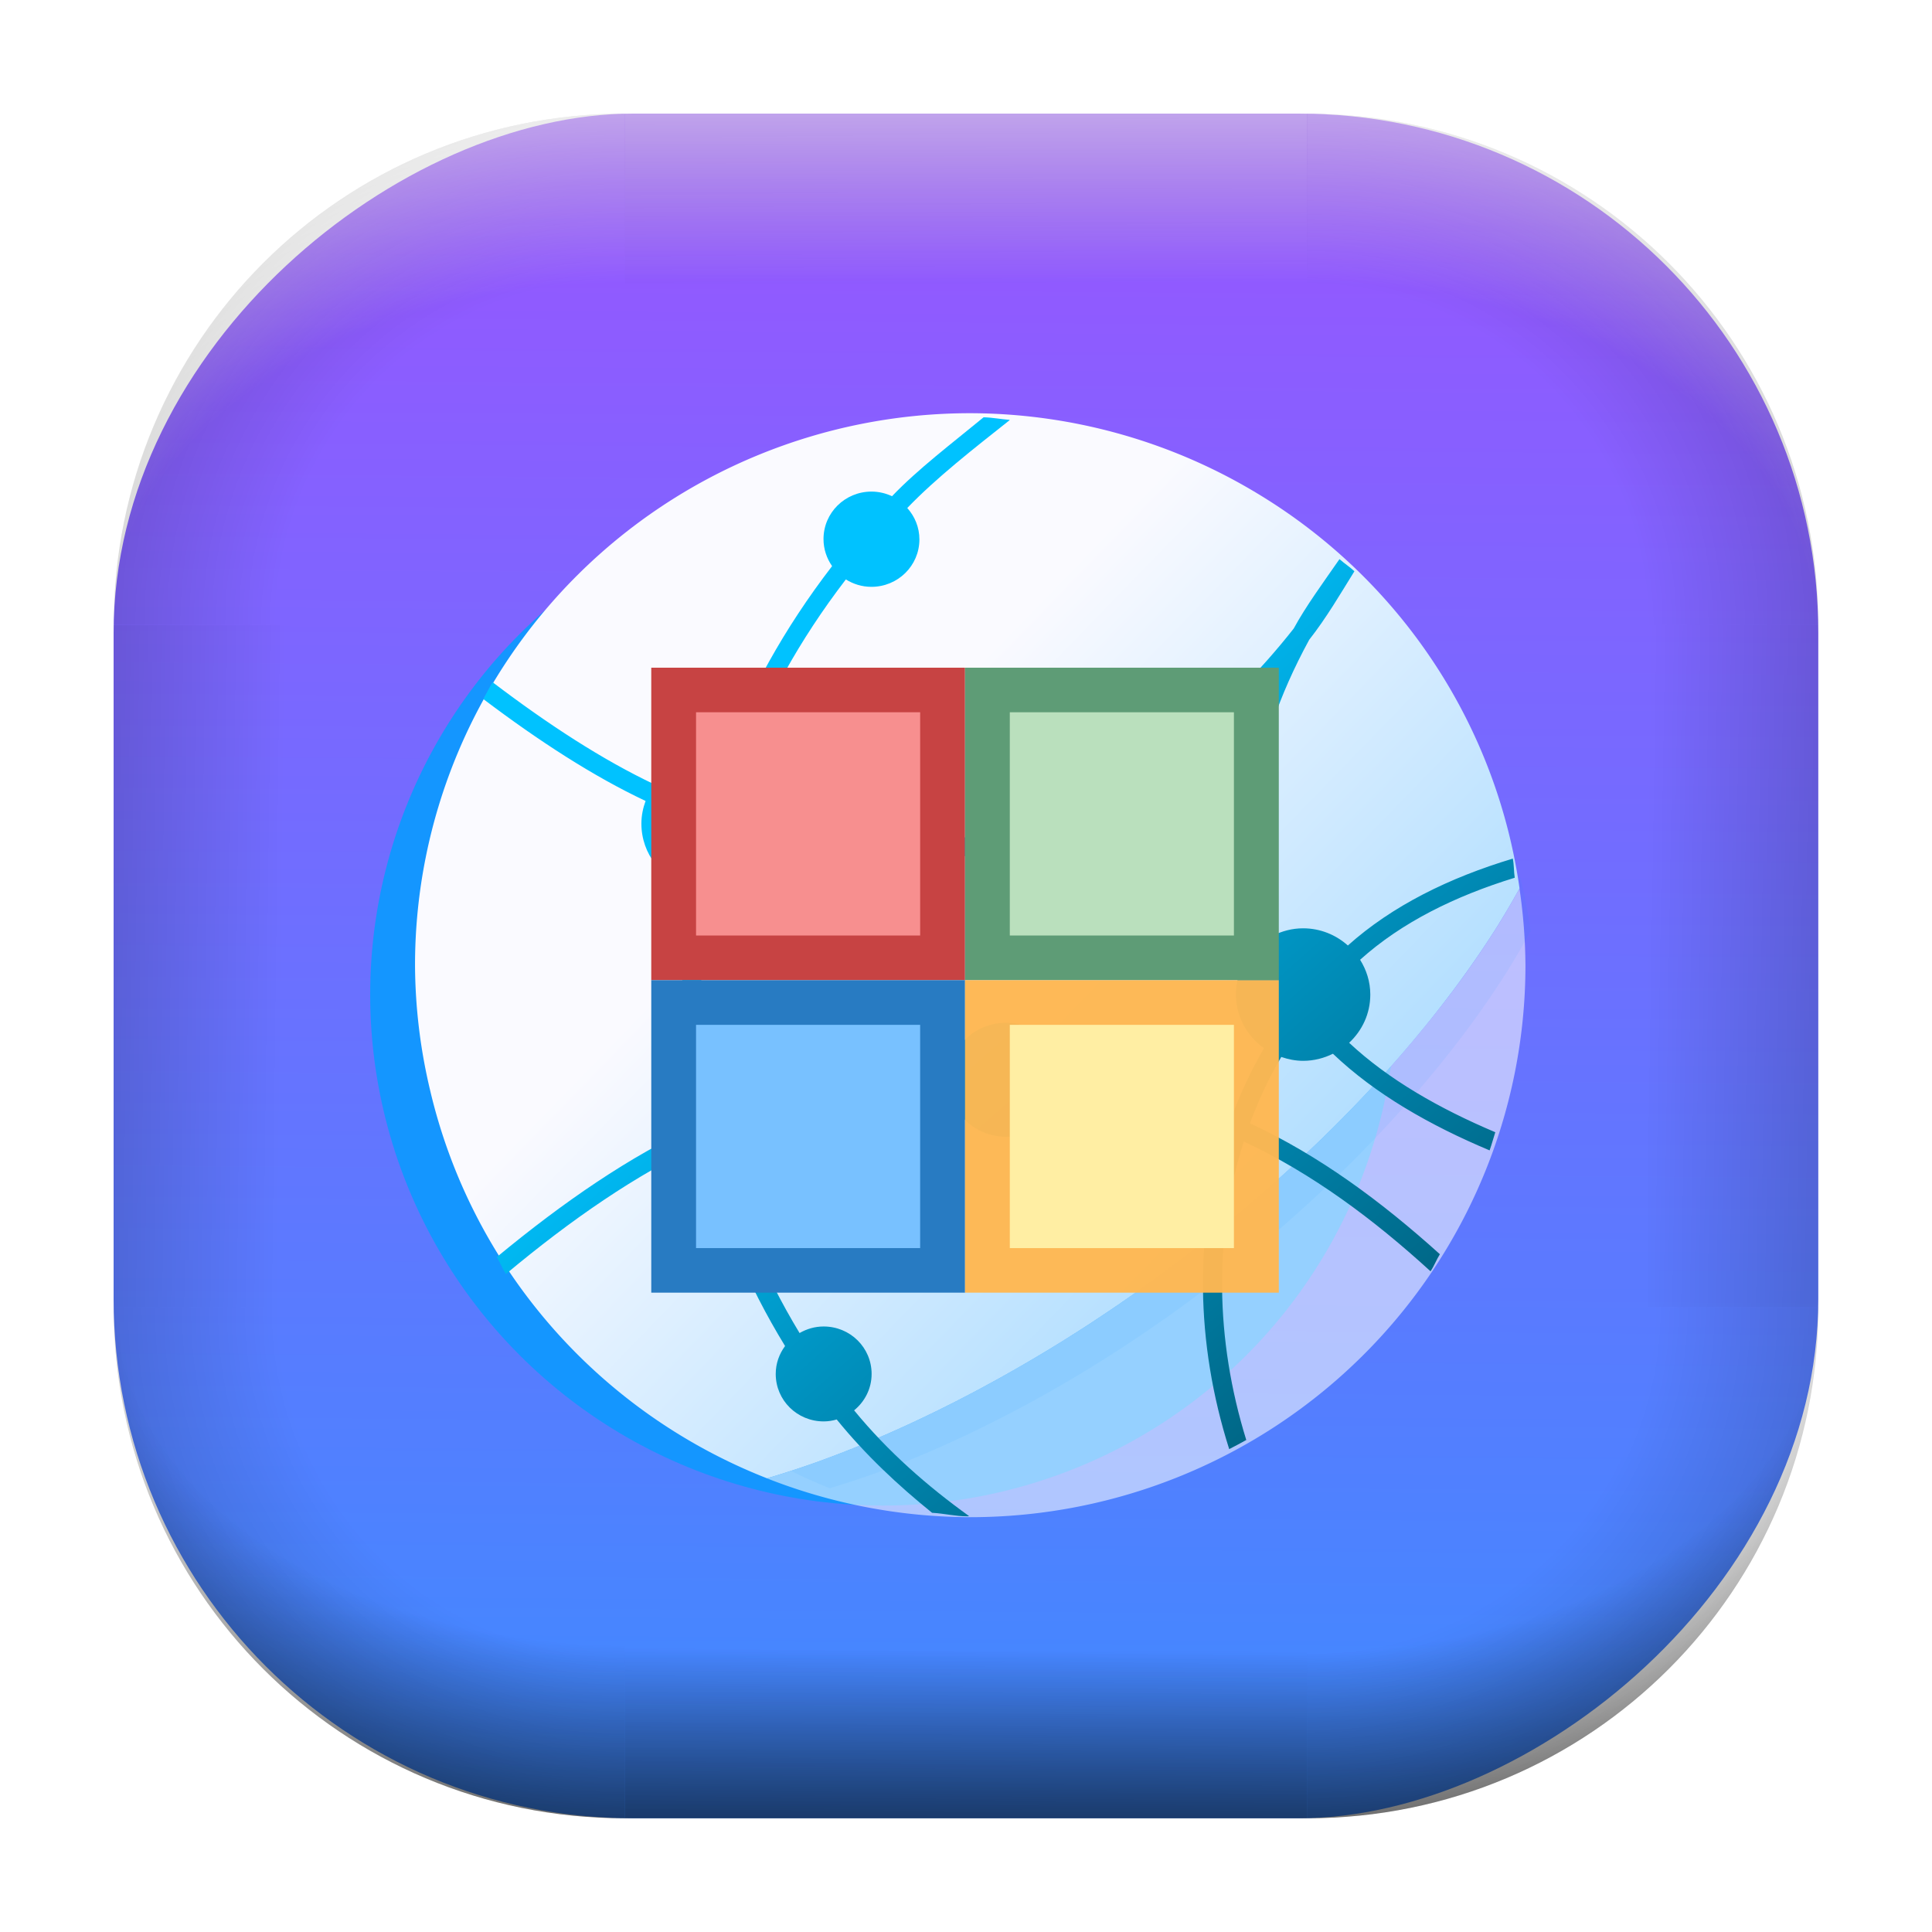 <?xml version="1.0" encoding="UTF-8" standalone="no"?>
<svg
   width="68"
   height="68"
   viewBox="0 0 17.992 17.992"
   version="1.1"
   id="svg1114"
   inkscape:version="1.3.2 (091e20ef0f, 2023-11-25)"
   sodipodi:docname="preferences-system-network-share-windows.svg"
   xmlns:inkscape="http://www.inkscape.org/namespaces/inkscape"
   xmlns:sodipodi="http://sodipodi.sourceforge.net/DTD/sodipodi-0.dtd"
   xmlns:xlink="http://www.w3.org/1999/xlink"
   xmlns="http://www.w3.org/2000/svg"
   xmlns:svg="http://www.w3.org/2000/svg"
   xmlns:rdf="http://www.w3.org/1999/02/22-rdf-syntax-ns#"
   xmlns:cc="http://creativecommons.org/ns#"
   xmlns:dc="http://purl.org/dc/elements/1.1/">
  <style
     type="text/css"
     id="current-color-scheme">.ColorScheme-Highlight { color:#5599ff; }
</style>
  <defs
     id="defs1108">
    <linearGradient
       id="linearGradient12"
       inkscape:collect="always">
      <stop
         style="stop-color:#ffffff;stop-opacity:0;"
         offset="0"
         id="stop10" />
      <stop
         id="stop11"
         offset="0.659"
         style="stop-color:#ffffff;stop-opacity:0" />
      <stop
         style="stop-color:#ffffff;stop-opacity:1;"
         offset="1"
         id="stop12" />
    </linearGradient>
    <linearGradient
       id="linearGradient9"
       inkscape:collect="always">
      <stop
         style="stop-color:#000000;stop-opacity:0;"
         offset="0"
         id="stop1" />
      <stop
         id="stop8"
         offset="0.661"
         style="stop-color:#000000;stop-opacity:0" />
      <stop
         style="stop-color:#000000;stop-opacity:1;"
         offset="1"
         id="stop9" />
    </linearGradient>
    <linearGradient
       id="linearGradient7"
       inkscape:collect="always">
      <stop
         style="stop-color:#000000;stop-opacity:0;"
         offset="0"
         id="stop5" />
      <stop
         id="stop6"
         offset="0.659"
         style="stop-color:#000000;stop-opacity:0" />
      <stop
         style="stop-color:#000000;stop-opacity:1;"
         offset="1"
         id="stop7" />
    </linearGradient>
    <linearGradient
       id="linearGradient4"
       inkscape:collect="always">
      <stop
         style="stop-color:#000000;stop-opacity:0;"
         offset="0"
         id="stop2" />
      <stop
         id="stop3"
         offset="0.671"
         style="stop-color:#000000;stop-opacity:0" />
      <stop
         style="stop-color:#000000;stop-opacity:1;"
         offset="1"
         id="stop4" />
    </linearGradient>
    <linearGradient
       inkscape:collect="always"
       id="linearGradient899">
      <stop
         style="stop-color:#9955ff;stop-opacity:1;"
         offset="0"
         id="stop895" />
      <stop
         style="stop-color:#3e8bff;stop-opacity:1;"
         offset="1"
         id="stop897" />
    </linearGradient>
    <linearGradient
       id="linearGradient1167"
       x1="40.752"
       x2="40.752"
       y1="28.508"
       y2="17.206"
       gradientUnits="userSpaceOnUse">
      <stop
         style="stop-color:#84fb6e;stop-opacity:1"
         stop-color="#0ab816"
         offset="0"
         id="stop1163" />
      <stop
         style="stop-color:#0dd41a;stop-opacity:1"
         stop-color="#0cf36c"
         offset="1"
         id="stop1165" />
    </linearGradient>
    <linearGradient
       id="cornerBevel"
       inkscape:collect="always">
      <stop
         style="stop-color:#000000;stop-opacity:0;"
         offset="0"
         id="stop2663" />
      <stop
         id="stop2671"
         offset="0.667"
         style="stop-color:#000000;stop-opacity:0" />
      <stop
         style="stop-color:#000000;stop-opacity:1;"
         offset="1"
         id="stop2661" />
    </linearGradient>
    <linearGradient
       id="bevel"
       inkscape:collect="always">
      <stop
         id="stop2685"
         offset="0"
         style="stop-color:#000000;stop-opacity:1;" />
      <stop
         id="stop2687"
         offset="1"
         style="stop-color:#000000;stop-opacity:0;" />
    </linearGradient>
    <linearGradient
       id="highlightCorner"
       inkscape:collect="always">
      <stop
         style="stop-color:#ffffff;stop-opacity:0;"
         offset="0"
         id="stop2613" />
      <stop
         id="stop2621"
         offset="0.667"
         style="stop-color:#ffffff;stop-opacity:0" />
      <stop
         style="stop-color:#ffffff;stop-opacity:1;"
         offset="1"
         id="stop2611" />
    </linearGradient>
    <linearGradient
       inkscape:collect="always"
       id="highlight">
      <stop
         style="stop-color:#ffffff;stop-opacity:1;"
         offset="0"
         id="stop2921" />
      <stop
         style="stop-color:#ffffff;stop-opacity:0;"
         offset="1"
         id="stop2923" />
    </linearGradient>
    <radialGradient
       inkscape:collect="always"
       xlink:href="#highlightCorner"
       id="radialGradient15"
       gradientUnits="userSpaceOnUse"
       gradientTransform="matrix(0.043,-12.079,17.934,0.064,14.524,-50.374)"
       cx="-4.58"
       cy="-0.502"
       fx="-4.58"
       fy="-0.502"
       r="0.397" />
    <linearGradient
       inkscape:collect="always"
       xlink:href="#highlight"
       id="linearGradient15"
       gradientUnits="userSpaceOnUse"
       x1="-3.845"
       y1="-1.153"
       x2="-3.845"
       y2="-0.895"
       gradientTransform="matrix(6.092,0,0,6.092,32.229,7.154)" />
    <radialGradient
       inkscape:collect="always"
       xlink:href="#linearGradient12"
       id="radialGradient17"
       gradientUnits="userSpaceOnUse"
       gradientTransform="matrix(-0.022,-12.045,-17.968,0.034,1.664,-50.223)"
       cx="-4.575"
       cy="-0.553"
       fx="-4.575"
       fy="-0.553"
       r="0.397" />
    <radialGradient
       inkscape:collect="always"
       xlink:href="#linearGradient7"
       id="radialGradient18"
       gradientUnits="userSpaceOnUse"
       gradientTransform="matrix(0.065,12.1,17.934,-0.096,14.61,64.748)"
       cx="-4.428"
       cy="-0.501"
       fx="-4.428"
       fy="-0.501"
       r="0.397" />
    <linearGradient
       inkscape:collect="always"
       xlink:href="#bevel"
       id="linearGradient18"
       gradientUnits="userSpaceOnUse"
       x1="-3.842"
       y1="-1.451"
       x2="-3.841"
       y2="-1.197"
       gradientTransform="matrix(6.092,0,0,6.092,32.229,-7.154)" />
    <radialGradient
       inkscape:collect="always"
       xlink:href="#linearGradient4"
       id="radialGradient20"
       gradientUnits="userSpaceOnUse"
       gradientTransform="matrix(-0.01,11.991,-17.967,-0.015,1.735,64.306)"
       cx="-4.424"
       cy="-0.55"
       fx="-4.424"
       fy="-0.55"
       r="0.397" />
    <radialGradient
       inkscape:collect="always"
       xlink:href="#cornerBevel"
       id="radialGradient25"
       gradientUnits="userSpaceOnUse"
       gradientTransform="matrix(12.185,0,0,12.185,59.631,10.378)"
       cx="-4.457"
       cy="-0.449"
       fx="-4.457"
       fy="-0.449"
       r="0.397" />
    <linearGradient
       inkscape:collect="always"
       xlink:href="#bevel"
       id="linearGradient25"
       gradientUnits="userSpaceOnUse"
       x1="-3.849"
       y1="-1.146"
       x2="-3.846"
       y2="-0.891"
       gradientTransform="matrix(6.092,0,0,6.092,32.229,7.154)" />
    <radialGradient
       inkscape:collect="always"
       xlink:href="#cornerBevel"
       id="radialGradient29"
       gradientUnits="userSpaceOnUse"
       gradientTransform="matrix(0,-12.185,12.185,0,11.274,-44.428)"
       cx="-4.571"
       cy="-0.487"
       fx="-4.571"
       fy="-0.487"
       r="0.397" />
    <radialGradient
       inkscape:collect="always"
       xlink:href="#cornerBevel"
       id="radialGradient30"
       gradientUnits="userSpaceOnUse"
       gradientTransform="matrix(-12.185,-0.049,0.048,-11.942,-43.502,3.852)"
       cx="-4.534"
       cy="-0.603"
       fx="-4.534"
       fy="-0.603"
       r="0.397" />
    <radialGradient
       inkscape:collect="always"
       xlink:href="#linearGradient9"
       id="radialGradient31"
       gradientUnits="userSpaceOnUse"
       gradientTransform="matrix(0,-12.152,11.979,0,18.476,-48.771)"
       cx="-4.418"
       cy="-0.565"
       fx="-4.418"
       fy="-0.565"
       r="0.397" />
    <linearGradient
       inkscape:collect="always"
       xlink:href="#bevel"
       id="linearGradient34"
       gradientUnits="userSpaceOnUse"
       x1="-3.997"
       y1="-1.222"
       x2="-4"
       y2="-0.967"
       gradientTransform="matrix(6.092,0,0,6.092,17.025,8.05)" />
    <linearGradient
       inkscape:collect="always"
       xlink:href="#bevel"
       id="linearGradient35"
       gradientUnits="userSpaceOnUse"
       x1="-4.092"
       y1="-1.449"
       x2="-4.095"
       y2="-1.197"
       gradientTransform="matrix(6.092,0,0,6.092,16.129,-7.154)" />
    <linearGradient
       inkscape:collect="always"
       xlink:href="#bevel"
       id="linearGradient36"
       gradientUnits="userSpaceOnUse"
       x1="-3.873"
       y1="-1.372"
       x2="-3.877"
       y2="-1.116"
       gradientTransform="matrix(6.092,0,0,6.092,31.333,-8.05)" />
    <linearGradient
       id="paint2_linear_77:3-7"
       x1="79.398"
       y1="-197.844"
       x2="82.901"
       y2="-199.978"
       gradientUnits="userSpaceOnUse"
       gradientTransform="matrix(1.925,0,0,1.731,-40.887,399.617)">
      <stop
         stop-color="#EBFAFF"
         stop-opacity="0.1"
         id="stop29-5-7"
         offset="0"
         style="stop-color:#c3c3c3;stop-opacity:1;" />
      <stop
         offset="1"
         stop-color="#70A9FF"
         stop-opacity="0.5"
         id="stop30-0-1"
         style="stop-color:#05c7ff;stop-opacity:0.8;" />
    </linearGradient>
    <linearGradient
       inkscape:collect="always"
       xlink:href="#linearGradient899"
       id="linearGradient926"
       x1="1.098"
       y1="-9.341"
       x2="16.919"
       y2="-9.225"
       gradientUnits="userSpaceOnUse"
       gradientTransform="translate(-0.926,0.476)" />
    <filter
       id="filter1015"
       x="-0.084"
       y="-0.084"
       width="1.168"
       height="1.168"
       color-interpolation-filters="sRGB">
      <feGaussianBlur
         stdDeviation="0.309"
         id="feGaussianBlur857" />
    </filter>
    <filter
       id="filter985"
       x="-0.059"
       y="-0.061"
       width="1.118"
       height="1.122"
       color-interpolation-filters="sRGB">
      <feGaussianBlur
         stdDeviation="0.216"
         id="feGaussianBlur854" />
    </filter>
    <linearGradient
       id="linearGradient1025"
       x1="7.988"
       x2="12.91"
       y1="7.72"
       y2="12.495"
       gradientUnits="userSpaceOnUse"
       gradientTransform="matrix(1,0,0,1,-0.241,-0.152)">
      <stop
         stop-color="#fafaff"
         offset="0"
         id="stop860" />
      <stop
         stop-color="#a1d8ff"
         offset="1"
         id="stop862" />
    </linearGradient>
    <linearGradient
       inkscape:collect="always"
       xlink:href="#linearGradient1"
       id="linearGradient10"
       x1="8.5"
       y1="7.282"
       x2="13.169"
       y2="12.54"
       gradientUnits="userSpaceOnUse" />
    <linearGradient
       id="linearGradient1"
       inkscape:collect="always">
      <stop
         style="stop-color:#00c2ff;stop-opacity:1;"
         offset="0"
         id="stop1-3" />
      <stop
         style="stop-color:#006280;stop-opacity:1;"
         offset="1"
         id="stop10-6" />
    </linearGradient>
  </defs>
  <sodipodi:namedview
     id="base"
     pagecolor="#e2e2e2"
     bordercolor="#666666"
     borderopacity="1.0"
     inkscape:pageopacity="0"
     inkscape:pageshadow="2"
     inkscape:zoom="9.7248729"
     inkscape:cx="32.596827"
     inkscape:cy="40.000523"
     inkscape:document-units="px"
     inkscape:current-layer="layer1"
     inkscape:document-rotation="0"
     showgrid="true"
     units="px"
     inkscape:window-width="1920"
     inkscape:window-height="990"
     inkscape:window-x="0"
     inkscape:window-y="0"
     inkscape:window-maximized="1"
     inkscape:object-paths="true"
     inkscape:snap-grids="true"
     inkscape:snap-intersection-paths="true"
     inkscape:snap-smooth-nodes="true"
     inkscape:snap-midpoints="true"
     inkscape:showpageshadow="2"
     inkscape:pagecheckerboard="0"
     inkscape:deskcolor="#d1d1d1">
    <inkscape:grid
       id="grid2"
       units="px"
       originx="0"
       originy="0"
       spacingx="0.265"
       spacingy="0.265"
       empcolor="#0099e5"
       empopacity="0.302"
       color="#0099e5"
       opacity="0.149"
       empspacing="5"
       dotted="false"
       gridanglex="30"
       gridanglez="30"
       visible="true" />
  </sodipodi:namedview>
  <g
     inkscape:label="Layer 1"
     inkscape:groupmode="layer"
     id="layer1">
    <g
       id="g918"
       transform="translate(0.476,0.926)">
      <rect
         ry="4.836"
         rx="4.836"
         style="fill:url(#linearGradient926);fill-opacity:1;stroke-width:6.092"
         x="0.132"
         y="-16.457"
         width="15.875"
         height="15.875"
         id="use1056"
         transform="rotate(90)"
         class="ColorScheme-Highlight" />
      <path
         d="m 5.345,0.132 c -2.638,0 -4.762,2.124 -4.762,4.762 H 5.345 Z"
         style="opacity:0.15;fill:url(#radialGradient25);fill-opacity:1;stroke-width:6.092"
         id="path20" />
      <rect
         y="0.132"
         x="5.345"
         height="1.587"
         width="6.35"
         id="rect20"
         style="opacity:0.15;fill:url(#linearGradient25);fill-opacity:1;stroke-width:4.836;stroke-linecap:round;stroke-linejoin:round;paint-order:stroke fill markers" />
      <path
         d="m 0.582,11.245 c 0,2.638 2.124,4.762 4.762,4.762 v -4.762 z"
         style="opacity:0.15;fill:url(#radialGradient29);fill-opacity:1;stroke-width:6.092"
         id="use20" />
      <rect
         y="0.582"
         x="-11.245"
         height="1.587"
         width="6.35"
         id="use21"
         style="opacity:0.15;fill:url(#linearGradient34);fill-opacity:1;stroke-width:4.836;stroke-linecap:round;stroke-linejoin:round;paint-order:stroke fill markers"
         transform="rotate(-90)" />
      <path
         d="m 11.695,16.007 c 2.638,0 4.763,-2.124 4.763,-4.762 h -4.763 z"
         style="opacity:0.15;fill:url(#radialGradient30);fill-opacity:1;stroke-width:6.092"
         id="use22" />
      <rect
         y="-16.007"
         x="-11.695"
         height="1.587"
         width="6.35"
         id="use23"
         style="opacity:0.15;fill:url(#linearGradient35);fill-opacity:1;stroke-width:4.836;stroke-linecap:round;stroke-linejoin:round;paint-order:stroke fill markers"
         transform="scale(-1)" />
      <path
         d="m 16.457,4.895 c 0,-2.638 -2.124,-4.762 -4.763,-4.762 V 4.895 Z"
         style="opacity:0.15;fill:url(#radialGradient31);fill-opacity:1;stroke-width:6.092"
         id="use24" />
      <rect
         y="-16.457"
         x="4.895"
         height="1.587"
         width="6.35"
         id="use25"
         style="opacity:0.15;fill:url(#linearGradient36);fill-opacity:1;stroke-width:4.836;stroke-linecap:round;stroke-linejoin:round;paint-order:stroke fill markers"
         transform="rotate(90)" />
      <path
         d="m 5.345,0.132 c -2.638,0 -4.763,2.124 -4.763,4.762 H 5.345 Z"
         style="opacity:0.5;fill:url(#radialGradient15);fill-opacity:1;stroke-width:6.092"
         id="path14" />
      <rect
         y="0.132"
         x="5.345"
         height="1.587"
         width="6.35"
         id="rect14"
         style="opacity:0.5;fill:url(#linearGradient15);fill-opacity:1;stroke-width:4.836;stroke-linecap:round;stroke-linejoin:round;paint-order:stroke fill markers" />
      <path
         d="m 11.695,0.132 c 2.638,0 4.763,2.124 4.763,4.762 h -4.763 z"
         style="opacity:0.5;fill:url(#radialGradient17);fill-opacity:1;stroke-width:6.092"
         id="use14" />
      <path
         id="path17"
         style="opacity:0.5;fill:url(#radialGradient18);fill-opacity:1;stroke-width:6.092"
         d="m 5.345,16.007 c -2.638,0 -4.763,-2.124 -4.763,-4.763 h 4.763 z" />
      <rect
         style="opacity:0.5;fill:url(#linearGradient18);fill-opacity:1;stroke-width:4.836;stroke-linecap:round;stroke-linejoin:round;paint-order:stroke fill markers"
         id="rect17"
         width="6.35"
         height="1.587"
         x="5.345"
         y="-16.007"
         transform="scale(1,-1)" />
      <path
         id="use17"
         style="opacity:0.5;fill:url(#radialGradient20);fill-opacity:1;stroke-width:6.092"
         d="m 11.695,16.007 c 2.638,0 4.763,-2.124 4.763,-4.763 h -4.763 z" />
    </g>
    <circle
       cx="8.467"
       cy="8.326"
       r="4.414"
       fill="#1496ff"
       filter="url(#filter1015)"
       id="circle873"
       transform="matrix(1.082,0,0,1.078,-0.938,0.287)"
       style="stroke-width:0.926" />
    <path
       d="m 14.151,8.273 a 3.134,6.779 53.205 0 1 -0.222,0.377 3.134,6.779 53.205 0 1 -0.324,0.475 3.134,6.779 53.205 0 1 -0.371,0.477 3.134,6.779 53.205 0 1 -0.412,0.474 3.134,6.779 53.205 0 1 -0.45,0.466 3.134,6.779 53.205 0 1 -0.484,0.453 3.134,6.779 53.205 0 1 -0.512,0.436 3.134,6.779 53.205 0 1 -0.377,0.296 3.134,6.779 53.205 0 1 -0.548,0.397 3.134,6.779 53.205 0 1 -0.563,0.369 3.134,6.779 53.205 0 1 -0.572,0.336 3.134,6.779 53.205 0 1 -0.574,0.301 3.134,6.779 53.205 0 1 -0.571,0.263 3.134,6.779 53.205 0 1 -0.563,0.222 3.134,6.779 53.205 0 1 -0.466,0.152 5.171,5.141 0 0 0 1.893,0.362 5.171,5.141 0 0 0 5.171,-5.141 5.171,5.141 0 0 0 -0.056,-0.716 z"
       fill="#ffffff"
       opacity="0.55"
       id="path875"
       style="stroke-width:1" />
    <path
       transform="matrix(1.091,0,0,1.1,0.018,0.007)"
       d="m 8.682,4.075 a 4.414,4.414 0 0 0 -4.414,4.414 4.414,4.414 0 0 0 0.12,0.999 4.414,4.414 0 0 0 2.678,3.105 2.685,5.798 52.956 0 0 0.398,-0.13 2.685,5.798 52.956 0 0 0.481,-0.191 2.685,5.798 52.956 0 0 0.487,-0.226 2.685,5.798 52.956 0 0 0.49,-0.258 2.685,5.798 52.956 0 0 0.488,-0.289 2.685,5.798 52.956 0 0 0.481,-0.317 2.685,5.798 52.956 0 0 0.468,-0.341 2.685,5.798 52.956 0 0 0.322,-0.254 2.685,5.798 52.956 0 0 0.437,-0.375 2.685,5.798 52.956 0 0 0.413,-0.389 2.685,5.798 52.956 0 0 0.384,-0.4 2.685,5.798 52.956 0 0 0.352,-0.407 2.685,5.798 52.956 0 0 0.316,-0.409 2.685,5.798 52.956 0 0 0.277,-0.408 2.685,5.798 52.956 0 0 0.189,-0.323 4.414,4.414 0 0 0 -2.067,-3.147 4.414,4.414 0 0 0 -2.3,-0.652 z"
       fill="#0096ff"
       filter="url(#filter985)"
       opacity="0.25"
       id="path877"
       style="stroke-width:0.856" />
    <path
       d="m 9.036,3.848 a 5.171,5.141 0 0 0 -5.171,5.14 5.171,5.141 0 0 0 0.14,1.163 5.171,5.141 0 0 0 3.138,3.616 3.134,6.779 53.205 0 0 0.466,-0.152 3.134,6.779 53.205 0 0 0.563,-0.222 3.134,6.779 53.205 0 0 0.571,-0.263 3.134,6.779 53.205 0 0 0.574,-0.301 3.134,6.779 53.205 0 0 0.572,-0.336 3.134,6.779 53.205 0 0 0.563,-0.369 3.134,6.779 53.205 0 0 0.548,-0.397 3.134,6.779 53.205 0 0 0.377,-0.296 3.134,6.779 53.205 0 0 0.512,-0.436 3.134,6.779 53.205 0 0 0.484,-0.453 3.134,6.779 53.205 0 0 0.45,-0.466 3.134,6.779 53.205 0 0 0.412,-0.474 3.134,6.779 53.205 0 0 0.37,-0.477 3.134,6.779 53.205 0 0 0.324,-0.475 3.134,6.779 53.205 0 0 0.222,-0.377 5.171,5.141 0 0 0 -2.421,-3.665 5.171,5.141 0 0 0 -2.694,-0.76 z"
       fill="url(#linearGradient1025)"
       id="path879"
       style="fill:url(#linearGradient1025);stroke-width:1" />
    <path
       id="path1621"
       d="m 9.402,3.91 c -0.081,-0.006 -0.16,-0.022 -0.242,-0.024 -0.295,0.243 -0.61,0.481 -0.853,0.735 -0.058,-0.027 -0.122,-0.043 -0.191,-0.043 -0.247,0 -0.447,0.197 -0.447,0.442 0,0.094 0.03,0.18 0.08,0.252 -0.451,0.586 -0.781,1.19 -1.007,1.798 -0.047,-0.011 -0.094,-0.018 -0.144,-0.018 -0.207,0 -0.389,0.1 -0.503,0.253 -0.48,-0.227 -0.986,-0.555 -1.508,-0.952 -0.031,0.051 -0.057,0.105 -0.086,0.157 0.52,0.393 1.027,0.721 1.511,0.949 -0.024,0.066 -0.039,0.136 -0.039,0.211 0,0.284 0.192,0.519 0.455,0.593 -0.078,0.497 -0.094,0.99 -0.052,1.469 0.022,0.254 0.06,0.505 0.112,0.75 -0.62,0.284 -1.242,0.712 -1.862,1.225 0.032,0.05 0.052,0.108 0.086,0.157 0.607,-0.507 1.215,-0.927 1.818,-1.207 0.162,0.676 0.433,1.31 0.781,1.878 -0.054,0.073 -0.087,0.162 -0.087,0.26 0,0.245 0.199,0.442 0.447,0.442 0.042,0 0.083,-0.007 0.121,-0.018 0.268,0.33 0.571,0.613 0.888,0.869 0.111,0.006 0.217,0.033 0.33,0.033 0.005,0 0.01,-0.002 0.015,-0.002 -0.385,-0.277 -0.752,-0.596 -1.071,-0.985 0.099,-0.081 0.163,-0.202 0.163,-0.339 0,-0.245 -0.199,-0.442 -0.447,-0.442 -0.082,0 -0.158,0.023 -0.224,0.061 -0.336,-0.554 -0.596,-1.172 -0.751,-1.83 0.726,-0.315 1.443,-0.478 2.138,-0.511 0.009,0.286 0.243,0.513 0.534,0.513 0.274,0 0.496,-0.202 0.529,-0.463 0.528,0.075 1.038,0.224 1.523,0.434 -0.301,0.919 -0.285,1.952 0.028,2.938 0.053,-0.028 0.107,-0.055 0.159,-0.085 -0.29,-0.935 -0.303,-1.913 -0.023,-2.78 0.636,0.297 1.209,0.725 1.739,1.209 0.034,-0.05 0.055,-0.108 0.087,-0.159 -0.54,-0.487 -1.121,-0.919 -1.769,-1.219 0.027,-0.073 0.056,-0.145 0.087,-0.216 0.06,-0.138 0.129,-0.273 0.205,-0.402 0.064,0.022 0.132,0.036 0.204,0.036 0.1,0 0.194,-0.025 0.277,-0.066 0.394,0.376 0.904,0.667 1.459,0.9 0.02,-0.056 0.035,-0.113 0.053,-0.169 -0.52,-0.22 -0.994,-0.49 -1.361,-0.833 0.121,-0.113 0.197,-0.271 0.197,-0.449 0,-0.12 -0.036,-0.23 -0.095,-0.324 0.388,-0.349 0.885,-0.593 1.44,-0.764 -0.009,-0.058 -0.006,-0.121 -0.018,-0.178 -0.592,0.178 -1.121,0.438 -1.536,0.809 -0.111,-0.099 -0.256,-0.16 -0.417,-0.16 -0.102,0 -0.196,0.026 -0.281,0.068 -0.011,-0.026 -0.022,-0.052 -0.032,-0.079 -0.268,-0.73 -0.204,-1.622 0.37,-2.676 0.163,-0.208 0.288,-0.424 0.421,-0.638 -0.043,-0.041 -0.094,-0.073 -0.139,-0.113 -0.151,0.218 -0.313,0.438 -0.426,0.646 -0.617,0.784 -1.447,1.477 -2.463,1.802 -0.699,0.224 -1.49,0.272 -2.366,0.058 8.889e-4,-0.013 0.004,-0.026 0.004,-0.04 0,-0.231 -0.128,-0.43 -0.318,-0.536 0.217,-0.588 0.536,-1.173 0.972,-1.741 0.069,0.043 0.15,0.069 0.238,0.069 0.247,0 0.447,-0.197 0.447,-0.442 -2.43e-5,-0.112 -0.043,-0.214 -0.113,-0.292 0.271,-0.282 0.615,-0.55 0.953,-0.818 z m 2.361,2.54 c -0.335,0.849 -0.344,1.601 -0.109,2.242 0.015,0.041 0.032,0.081 0.05,0.121 -0.119,0.112 -0.194,0.27 -0.194,0.447 0,0.207 0.103,0.389 0.261,0.501 -0.077,0.134 -0.147,0.272 -0.209,0.413 -0.031,0.07 -0.059,0.141 -0.086,0.213 C 10.972,10.171 10.44,10.019 9.89,9.943 9.838,9.704 9.624,9.525 9.366,9.525 9.126,9.525 8.926,9.681 8.858,9.895 8.141,9.926 7.401,10.09 6.655,10.409 6.608,10.182 6.573,9.951 6.553,9.717 6.512,9.25 6.526,8.771 6.601,8.288 c 0.27,-0.002 0.496,-0.171 0.582,-0.408 0.904,0.22 1.728,0.173 2.456,-0.06 0.838,-0.268 1.549,-0.772 2.123,-1.37 z"
       style="vector-effect:none;fill:url(#linearGradient10);fill-opacity:1;stroke:none;stroke-width:0.265;stroke-linecap:round;stroke-linejoin:round;stroke-miterlimit:4;stroke-dasharray:none;stroke-dashoffset:0;stroke-opacity:1"
       inkscape:connector-curvature="0" />
    <path
       id="rect875-2-36"
       d="M 6.065,6.218 H 8.987 V 9.128 H 6.065 Z"
       style="vector-effect:none;fill:#c74343;fill-opacity:1;stroke:none;stroke-width:1.058;stroke-linecap:round;stroke-linejoin:round;stroke-miterlimit:4;stroke-dasharray:none;stroke-dashoffset:0;stroke-opacity:1"
       inkscape:connector-curvature="0" />
    <path
       id="rect875-2-7-7"
       d="m 8.987,6.218 h 2.922 V 9.128 H 8.987 Z"
       style="vector-effect:none;fill:#5e9c76;fill-opacity:1;stroke:none;stroke-width:1.058;stroke-linecap:round;stroke-linejoin:round;stroke-miterlimit:4;stroke-dasharray:none;stroke-dashoffset:0;stroke-opacity:1"
       inkscape:connector-curvature="0" />
    <path
       id="rect875-2-0-5"
       d="m 6.065,9.128 h 2.922 v 2.91 H 6.065 Z"
       style="vector-effect:none;fill:#287bc2;fill-opacity:1;stroke:none;stroke-width:1.058;stroke-linecap:round;stroke-linejoin:round;stroke-miterlimit:4;stroke-dasharray:none;stroke-dashoffset:0;stroke-opacity:1"
       inkscape:connector-curvature="0" />
    <path
       id="rect875-2-7-9-3"
       d="m 8.987,9.128 h 2.922 v 2.91 H 8.987 Z"
       style="vector-effect:none;fill:#ffb851;fill-opacity:0.961;stroke:none;stroke-width:1.058;stroke-linecap:round;stroke-linejoin:round;stroke-miterlimit:4;stroke-dasharray:none;stroke-dashoffset:0;stroke-opacity:1"
       inkscape:connector-curvature="0" />
    <path
       id="rect875-2-3-5"
       d="M 6.482,6.633 H 8.569 V 8.712 H 6.482 Z"
       style="vector-effect:none;fill:#f78f8f;fill-opacity:1;stroke:none;stroke-width:1.058;stroke-linecap:round;stroke-linejoin:round;stroke-miterlimit:4;stroke-dasharray:none;stroke-dashoffset:0;stroke-opacity:1"
       inkscape:connector-curvature="0" />
    <path
       id="rect875-2-3-6-6"
       d="M 9.404,6.633 H 11.491 V 8.712 H 9.404 Z"
       style="vector-effect:none;fill:#bae0bd;fill-opacity:1;stroke:none;stroke-width:1.058;stroke-linecap:round;stroke-linejoin:round;stroke-miterlimit:4;stroke-dasharray:none;stroke-dashoffset:0;stroke-opacity:1"
       inkscape:connector-curvature="0" />
    <path
       id="rect875-2-3-0-2"
       d="m 6.482,9.544 h 2.087 v 2.079 H 6.482 Z"
       style="vector-effect:none;fill:#78c1ff;fill-opacity:1;stroke:none;stroke-width:1.058;stroke-linecap:round;stroke-linejoin:round;stroke-miterlimit:4;stroke-dasharray:none;stroke-dashoffset:0;stroke-opacity:1"
       inkscape:connector-curvature="0" />
    <path
       id="rect875-2-3-62-9"
       d="m 9.404,9.544 h 2.087 v 2.079 H 9.404 Z"
       style="vector-effect:none;fill:#ffeea3;fill-opacity:1;stroke:none;stroke-width:1.058;stroke-linecap:round;stroke-linejoin:round;stroke-miterlimit:4;stroke-dasharray:none;stroke-dashoffset:0;stroke-opacity:1"
       inkscape:connector-curvature="0" />
  </g>
</svg>
